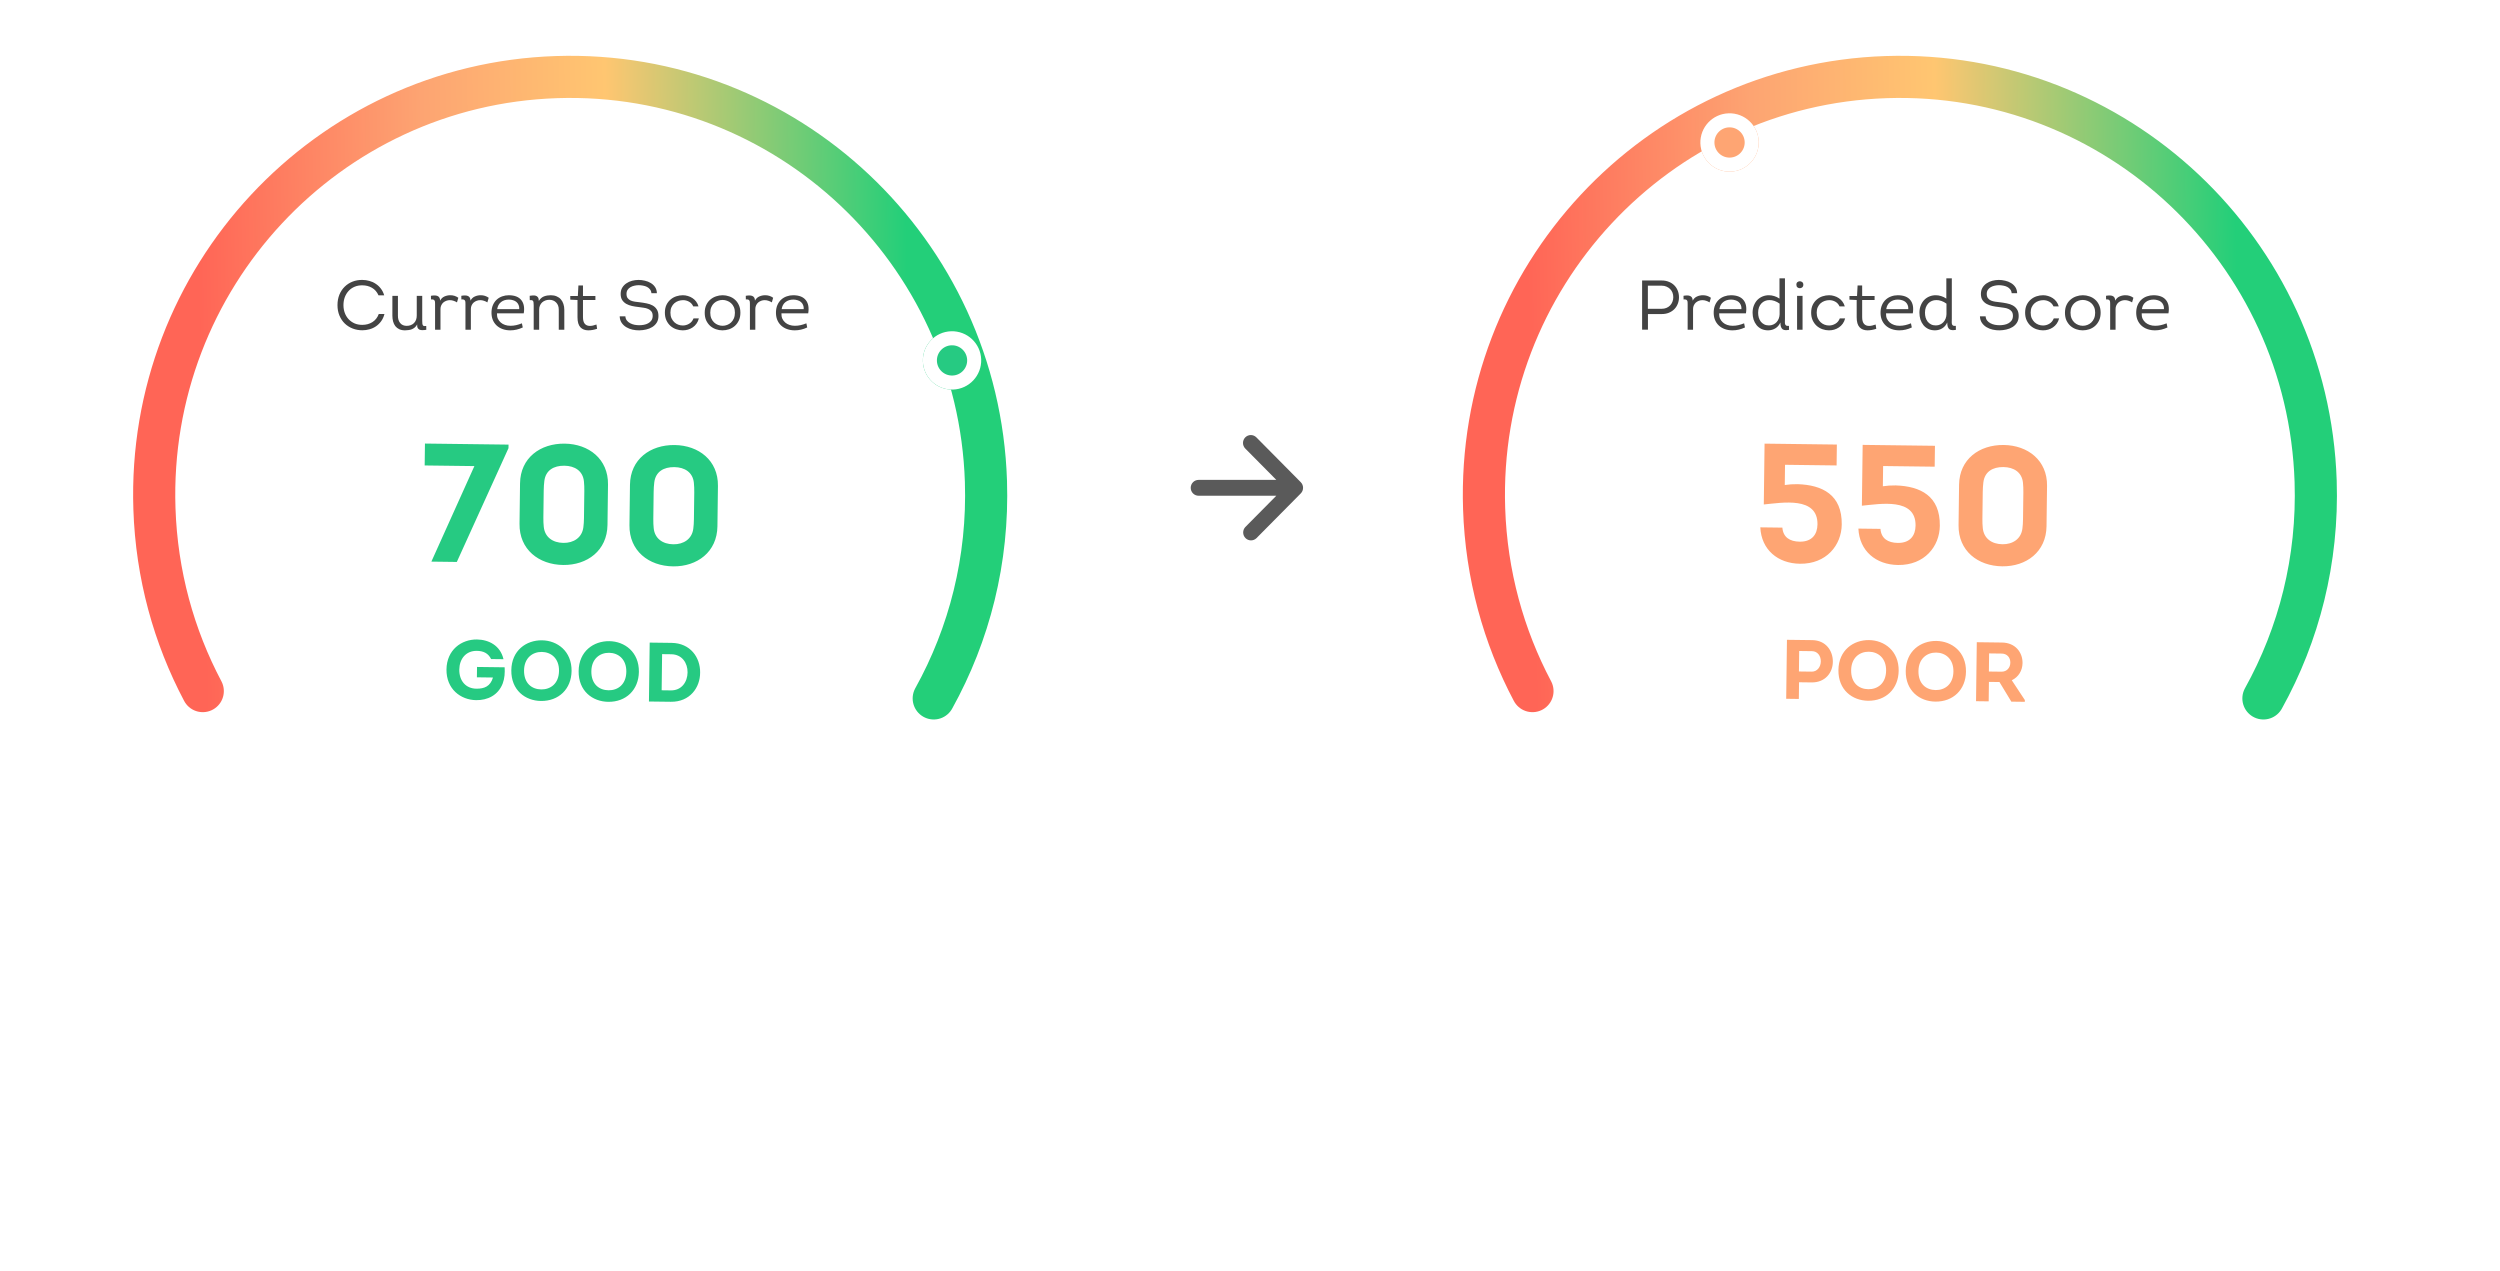 <svg width="356" height="181" viewBox="0 0 356 181" fill="none" xmlns="http://www.w3.org/2000/svg">
<g filter="url(#filter0_d_930_8009)">
<ellipse cx="81.193" cy="70.481" rx="59.534" ry="59.236" transform="rotate(88.115 81.193 70.481)" fill="white"/>
</g>
<g filter="url(#filter1_d_930_8009)">
<path d="M132.962 99.454C138.029 90.327 140.767 79.741 140.398 68.533C139.317 35.671 111.934 9.904 79.236 10.979C46.538 12.056 20.908 39.568 21.99 72.43C22.299 81.824 24.758 90.638 28.875 98.412" stroke="url(#paint0_linear_930_8009)" stroke-width="6" stroke-linecap="round"/>
</g>
<g filter="url(#filter2_d_930_8009)">
<circle cx="135.57" cy="47.323" r="4.154" transform="rotate(88.115 135.57 47.323)" fill="#26CA82"/>
<circle cx="135.57" cy="47.323" r="3.154" transform="rotate(88.115 135.57 47.323)" stroke="white" stroke-width="2"/>
</g>
<path d="M48.058 43.451C48.058 42.904 48.148 42.408 48.328 41.961C48.515 41.514 48.768 41.135 49.088 40.821C49.408 40.508 49.781 40.268 50.208 40.101C50.641 39.934 51.105 39.855 51.598 39.861C51.938 39.861 52.271 39.908 52.598 40.001C52.925 40.088 53.225 40.224 53.498 40.411C53.778 40.591 54.021 40.818 54.228 41.091C54.441 41.364 54.601 41.684 54.708 42.051H53.898C53.685 41.571 53.375 41.215 52.968 40.981C52.561 40.748 52.105 40.631 51.598 40.631C51.198 40.624 50.831 40.691 50.498 40.831C50.165 40.971 49.881 41.168 49.648 41.421C49.415 41.675 49.231 41.974 49.098 42.321C48.971 42.668 48.908 43.044 48.908 43.451C48.908 43.844 48.971 44.215 49.098 44.561C49.225 44.901 49.405 45.198 49.638 45.451C49.878 45.705 50.161 45.904 50.488 46.051C50.821 46.191 51.188 46.261 51.588 46.261C52.128 46.261 52.608 46.131 53.028 45.871C53.448 45.605 53.751 45.218 53.938 44.711H54.748C54.648 45.105 54.491 45.448 54.278 45.741C54.071 46.028 53.828 46.268 53.548 46.461C53.268 46.654 52.958 46.798 52.618 46.891C52.285 46.984 51.945 47.031 51.598 47.031C51.111 47.031 50.651 46.948 50.218 46.781C49.791 46.614 49.418 46.378 49.098 46.071C48.778 45.758 48.525 45.381 48.338 44.941C48.151 44.501 48.058 44.005 48.058 43.451ZM60.125 42.131V45.661C60.125 45.841 60.132 45.984 60.145 46.091C60.159 46.191 60.185 46.271 60.225 46.331C60.265 46.385 60.322 46.418 60.395 46.431C60.469 46.438 60.569 46.434 60.695 46.421L60.705 46.961C60.519 46.995 60.342 47.011 60.175 47.011C60.015 47.018 59.875 46.998 59.755 46.951C59.635 46.898 59.542 46.815 59.475 46.701C59.415 46.581 59.392 46.414 59.405 46.201C59.312 46.368 59.202 46.508 59.075 46.621C58.949 46.728 58.809 46.815 58.655 46.881C58.509 46.941 58.352 46.981 58.185 47.001C58.019 47.028 57.852 47.041 57.685 47.041C57.365 47.041 57.089 46.988 56.855 46.881C56.629 46.775 56.442 46.628 56.295 46.441C56.149 46.248 56.042 46.025 55.975 45.771C55.909 45.518 55.875 45.241 55.875 44.941V42.131H56.665V44.941C56.659 45.381 56.765 45.734 56.985 46.001C57.205 46.268 57.515 46.401 57.915 46.401C58.335 46.401 58.679 46.271 58.945 46.011C59.212 45.745 59.345 45.385 59.345 44.931V42.131H60.125ZM62.674 42.811C62.821 42.531 63.024 42.334 63.284 42.221C63.544 42.101 63.828 42.041 64.134 42.041C64.554 42.041 64.931 42.161 65.264 42.401L65.074 43.061C64.921 42.961 64.758 42.885 64.584 42.831C64.418 42.771 64.241 42.741 64.054 42.741C63.881 42.741 63.714 42.771 63.554 42.831C63.394 42.891 63.251 42.974 63.124 43.081C63.004 43.188 62.908 43.321 62.834 43.481C62.761 43.635 62.724 43.804 62.724 43.991V46.951H61.954V43.301C61.954 43.194 61.951 43.098 61.944 43.011C61.938 42.918 61.914 42.844 61.874 42.791C61.841 42.731 61.784 42.688 61.704 42.661C61.624 42.635 61.514 42.628 61.374 42.641L61.364 42.121C61.551 42.088 61.721 42.071 61.874 42.071C62.034 42.071 62.171 42.094 62.284 42.141C62.404 42.188 62.498 42.264 62.564 42.371C62.631 42.478 62.668 42.624 62.674 42.811ZM67.001 42.811C67.147 42.531 67.351 42.334 67.611 42.221C67.871 42.101 68.154 42.041 68.461 42.041C68.881 42.041 69.257 42.161 69.591 42.401L69.401 43.061C69.247 42.961 69.084 42.885 68.911 42.831C68.744 42.771 68.567 42.741 68.381 42.741C68.207 42.741 68.041 42.771 67.881 42.831C67.721 42.891 67.577 42.974 67.451 43.081C67.331 43.188 67.234 43.321 67.161 43.481C67.087 43.635 67.051 43.804 67.051 43.991V46.951H66.281V43.301C66.281 43.194 66.277 43.098 66.271 43.011C66.264 42.918 66.241 42.844 66.201 42.791C66.167 42.731 66.111 42.688 66.031 42.661C65.951 42.635 65.841 42.628 65.701 42.641L65.691 42.121C65.877 42.088 66.047 42.071 66.201 42.071C66.361 42.071 66.497 42.094 66.611 42.141C66.731 42.188 66.824 42.264 66.891 42.371C66.957 42.478 66.994 42.624 67.001 42.811ZM72.46 42.041C73.287 42.048 73.88 42.281 74.24 42.741C74.6 43.194 74.714 43.821 74.581 44.621H70.77C70.757 44.901 70.797 45.151 70.891 45.371C70.99 45.584 71.127 45.768 71.3 45.921C71.474 46.075 71.68 46.191 71.921 46.271C72.16 46.351 72.417 46.391 72.691 46.391C72.971 46.391 73.24 46.361 73.501 46.301C73.767 46.241 74.04 46.154 74.32 46.041L74.441 46.631C73.861 46.904 73.27 47.041 72.671 47.041C72.27 47.041 71.904 46.981 71.57 46.861C71.237 46.741 70.951 46.568 70.71 46.341C70.471 46.114 70.287 45.841 70.16 45.521C70.034 45.194 69.977 44.825 69.99 44.411C70.004 44.031 70.077 43.694 70.21 43.401C70.344 43.108 70.52 42.861 70.74 42.661C70.967 42.455 71.227 42.301 71.52 42.201C71.814 42.094 72.127 42.041 72.46 42.041ZM72.46 42.661C72.02 42.661 71.65 42.778 71.35 43.011C71.05 43.245 70.867 43.581 70.8 44.021H73.941C73.954 43.794 73.924 43.598 73.85 43.431C73.777 43.258 73.674 43.114 73.54 43.001C73.407 42.888 73.247 42.804 73.061 42.751C72.874 42.691 72.674 42.661 72.46 42.661ZM79.568 46.951V44.101C79.568 43.661 79.441 43.318 79.188 43.071C78.941 42.818 78.618 42.691 78.218 42.691C78.011 42.691 77.821 42.724 77.648 42.791C77.474 42.858 77.321 42.951 77.188 43.071C77.061 43.191 76.961 43.338 76.888 43.511C76.814 43.678 76.778 43.861 76.778 44.061V46.951H75.998V43.511C75.998 43.351 75.991 43.218 75.978 43.111C75.971 43.005 75.948 42.921 75.908 42.861C75.868 42.801 75.811 42.764 75.738 42.751C75.664 42.731 75.564 42.728 75.438 42.741L75.428 42.121C75.568 42.101 75.714 42.084 75.868 42.071C76.021 42.058 76.161 42.071 76.288 42.111C76.414 42.145 76.518 42.218 76.598 42.331C76.684 42.444 76.728 42.618 76.728 42.851C76.941 42.525 77.191 42.308 77.478 42.201C77.771 42.094 78.088 42.041 78.428 42.041C78.748 42.041 79.028 42.094 79.268 42.201C79.508 42.301 79.708 42.444 79.868 42.631C80.028 42.811 80.148 43.028 80.228 43.281C80.314 43.535 80.358 43.808 80.358 44.101V46.951H79.568ZM83.016 42.151H84.786V42.721H83.016V45.161C83.016 45.594 83.103 45.911 83.276 46.111C83.449 46.311 83.693 46.411 84.006 46.411C84.266 46.411 84.576 46.344 84.936 46.211L85.026 46.821C84.579 46.968 84.163 47.041 83.776 47.041C83.303 47.041 82.926 46.895 82.646 46.601C82.373 46.308 82.236 45.834 82.236 45.181V42.721L81.206 42.671V42.151H82.286L82.366 40.651H83.016V42.151ZM89.053 45.041C89.066 45.275 89.136 45.474 89.263 45.641C89.39 45.801 89.55 45.931 89.743 46.031C89.936 46.131 90.146 46.205 90.373 46.251C90.606 46.291 90.83 46.311 91.043 46.311C91.25 46.311 91.463 46.291 91.683 46.251C91.91 46.211 92.113 46.141 92.293 46.041C92.48 45.941 92.633 45.808 92.753 45.641C92.873 45.468 92.936 45.255 92.943 45.001C92.943 44.721 92.883 44.505 92.763 44.351C92.643 44.191 92.486 44.071 92.293 43.991C92.1 43.904 91.883 43.848 91.643 43.821C91.41 43.788 91.173 43.755 90.933 43.721C90.613 43.688 90.3 43.638 89.993 43.571C89.693 43.505 89.423 43.404 89.183 43.271C88.943 43.131 88.75 42.951 88.603 42.731C88.456 42.505 88.383 42.215 88.383 41.861C88.383 41.514 88.456 41.218 88.603 40.971C88.756 40.718 88.953 40.511 89.193 40.351C89.433 40.184 89.703 40.061 90.003 39.981C90.31 39.901 90.616 39.861 90.923 39.861C91.223 39.861 91.526 39.898 91.833 39.971C92.14 40.038 92.416 40.148 92.663 40.301C92.916 40.448 93.123 40.641 93.283 40.881C93.443 41.121 93.53 41.411 93.543 41.751H92.763C92.743 41.531 92.673 41.348 92.553 41.201C92.44 41.054 92.296 40.938 92.123 40.851C91.95 40.764 91.76 40.705 91.553 40.671C91.346 40.631 91.143 40.611 90.943 40.611C90.75 40.611 90.55 40.635 90.343 40.681C90.143 40.721 89.956 40.791 89.783 40.891C89.616 40.984 89.48 41.111 89.373 41.271C89.266 41.431 89.213 41.624 89.213 41.851C89.213 42.111 89.27 42.315 89.383 42.461C89.496 42.608 89.643 42.721 89.823 42.801C90.003 42.874 90.203 42.928 90.423 42.961C90.643 42.988 90.86 43.014 91.073 43.041C91.42 43.081 91.753 43.135 92.073 43.201C92.4 43.261 92.686 43.361 92.933 43.501C93.186 43.641 93.386 43.831 93.533 44.071C93.686 44.304 93.763 44.614 93.763 45.001C93.763 45.374 93.68 45.691 93.513 45.951C93.353 46.205 93.143 46.411 92.883 46.571C92.623 46.731 92.333 46.848 92.013 46.921C91.693 46.995 91.373 47.035 91.053 47.041C90.726 47.048 90.4 47.014 90.073 46.941C89.746 46.868 89.45 46.751 89.183 46.591C88.916 46.431 88.696 46.224 88.523 45.971C88.35 45.711 88.256 45.401 88.243 45.041H89.053ZM98.718 43.631C98.585 43.331 98.385 43.108 98.118 42.961C97.858 42.815 97.575 42.741 97.268 42.741C97.048 42.741 96.828 42.778 96.608 42.851C96.394 42.925 96.201 43.035 96.028 43.181C95.861 43.328 95.725 43.514 95.618 43.741C95.518 43.961 95.468 44.221 95.468 44.521C95.468 44.821 95.518 45.084 95.618 45.311C95.725 45.538 95.858 45.728 96.018 45.881C96.184 46.035 96.371 46.151 96.578 46.231C96.791 46.311 97.008 46.351 97.228 46.351C97.548 46.351 97.848 46.268 98.128 46.101C98.415 45.934 98.624 45.681 98.758 45.341H99.518C99.445 45.628 99.331 45.878 99.178 46.091C99.025 46.304 98.844 46.481 98.638 46.621C98.431 46.761 98.204 46.868 97.958 46.941C97.718 47.008 97.471 47.041 97.218 47.041C96.904 47.041 96.594 46.988 96.288 46.881C95.988 46.775 95.718 46.618 95.478 46.411C95.238 46.198 95.044 45.934 94.898 45.621C94.751 45.301 94.678 44.934 94.678 44.521C94.678 44.101 94.751 43.734 94.898 43.421C95.051 43.108 95.248 42.851 95.488 42.651C95.728 42.444 96.001 42.291 96.308 42.191C96.615 42.091 96.924 42.041 97.238 42.041C97.484 42.041 97.725 42.078 97.958 42.151C98.191 42.218 98.408 42.318 98.608 42.451C98.808 42.578 98.981 42.741 99.128 42.941C99.281 43.141 99.394 43.371 99.468 43.631H98.718ZM105.432 44.531C105.432 44.951 105.359 45.318 105.212 45.631C105.065 45.944 104.872 46.208 104.632 46.421C104.392 46.628 104.119 46.785 103.812 46.891C103.505 46.991 103.192 47.041 102.872 47.041C102.559 47.041 102.249 46.988 101.942 46.881C101.642 46.775 101.372 46.618 101.132 46.411C100.899 46.198 100.709 45.938 100.562 45.631C100.422 45.318 100.352 44.951 100.352 44.531C100.352 44.111 100.425 43.745 100.572 43.431C100.719 43.118 100.912 42.861 101.152 42.661C101.392 42.455 101.662 42.301 101.962 42.201C102.269 42.094 102.582 42.041 102.902 42.041C103.222 42.041 103.532 42.094 103.832 42.201C104.139 42.301 104.409 42.455 104.642 42.661C104.882 42.868 105.072 43.128 105.212 43.441C105.359 43.748 105.432 44.111 105.432 44.531ZM101.142 44.531C101.142 44.838 101.192 45.108 101.292 45.341C101.392 45.575 101.525 45.768 101.692 45.921C101.859 46.075 102.045 46.191 102.252 46.271C102.465 46.351 102.682 46.391 102.902 46.391C103.122 46.391 103.335 46.351 103.542 46.271C103.755 46.191 103.942 46.075 104.102 45.921C104.269 45.768 104.402 45.575 104.502 45.341C104.602 45.108 104.652 44.838 104.652 44.531C104.652 44.224 104.602 43.958 104.502 43.731C104.402 43.505 104.269 43.318 104.102 43.171C103.935 43.018 103.745 42.904 103.532 42.831C103.325 42.751 103.112 42.711 102.892 42.711C102.672 42.711 102.455 42.751 102.242 42.831C102.035 42.904 101.849 43.018 101.682 43.171C101.522 43.318 101.392 43.505 101.292 43.731C101.192 43.958 101.142 44.224 101.142 44.531ZM107.508 42.811C107.655 42.531 107.858 42.334 108.118 42.221C108.378 42.101 108.662 42.041 108.968 42.041C109.388 42.041 109.765 42.161 110.098 42.401L109.908 43.061C109.755 42.961 109.592 42.885 109.418 42.831C109.252 42.771 109.075 42.741 108.888 42.741C108.715 42.741 108.548 42.771 108.388 42.831C108.228 42.891 108.085 42.974 107.958 43.081C107.838 43.188 107.742 43.321 107.668 43.481C107.595 43.635 107.558 43.804 107.558 43.991V46.951H106.788V43.301C106.788 43.194 106.785 43.098 106.778 43.011C106.772 42.918 106.748 42.844 106.708 42.791C106.675 42.731 106.618 42.688 106.538 42.661C106.458 42.635 106.348 42.628 106.208 42.641L106.198 42.121C106.385 42.088 106.555 42.071 106.708 42.071C106.868 42.071 107.005 42.094 107.118 42.141C107.238 42.188 107.332 42.264 107.398 42.371C107.465 42.478 107.502 42.624 107.508 42.811ZM112.968 42.041C113.795 42.048 114.388 42.281 114.748 42.741C115.108 43.194 115.222 43.821 115.088 44.621H111.278C111.265 44.901 111.305 45.151 111.398 45.371C111.498 45.584 111.635 45.768 111.808 45.921C111.982 46.075 112.188 46.191 112.428 46.271C112.668 46.351 112.925 46.391 113.198 46.391C113.478 46.391 113.748 46.361 114.008 46.301C114.275 46.241 114.548 46.154 114.828 46.041L114.948 46.631C114.368 46.904 113.778 47.041 113.178 47.041C112.778 47.041 112.412 46.981 112.078 46.861C111.745 46.741 111.458 46.568 111.218 46.341C110.978 46.114 110.795 45.841 110.668 45.521C110.542 45.194 110.485 44.825 110.498 44.411C110.512 44.031 110.585 43.694 110.718 43.401C110.852 43.108 111.028 42.861 111.248 42.661C111.475 42.455 111.735 42.301 112.028 42.201C112.322 42.094 112.635 42.041 112.968 42.041ZM112.968 42.661C112.528 42.661 112.158 42.778 111.858 43.011C111.558 43.245 111.375 43.581 111.308 44.021H114.448C114.462 43.794 114.432 43.598 114.358 43.431C114.285 43.258 114.182 43.114 114.048 43.001C113.915 42.888 113.755 42.804 113.568 42.751C113.382 42.691 113.182 42.661 112.968 42.661Z" fill="#434343"/>
<path d="M72.416 63.313L72.409 63.817L65.051 80.021L61.427 79.975L67.553 66.371L60.473 66.281L60.513 63.162L72.416 63.313ZM80.413 63.174C83.845 63.218 86.626 65.365 86.58 68.989L86.507 74.749C86.461 78.396 83.626 80.496 80.194 80.453C76.714 80.409 73.934 78.237 73.98 74.59L74.053 68.83C74.099 65.206 76.934 63.13 80.413 63.174ZM80.234 77.309C81.698 77.328 82.884 76.551 83.07 75.089C83.124 74.682 83.153 74.25 83.159 73.746L83.208 69.93C83.214 69.45 83.196 68.994 83.153 68.561C83.004 67.047 81.837 66.337 80.374 66.318C78.838 66.299 77.701 66.98 77.514 68.49C77.46 68.921 77.43 69.377 77.424 69.857L77.376 73.673C77.37 74.177 77.388 74.609 77.431 75.017C77.58 76.483 78.698 77.29 80.234 77.309ZM96.069 63.373C99.5 63.417 102.281 65.564 102.235 69.188L102.162 74.947C102.116 78.595 99.281 80.695 95.849 80.652C92.369 80.608 89.589 78.436 89.635 74.788L89.708 69.029C89.754 65.405 92.589 63.329 96.069 63.373ZM95.889 77.508C97.353 77.527 98.539 76.75 98.725 75.288C98.779 74.88 98.808 74.449 98.814 73.945L98.863 70.129C98.869 69.649 98.851 69.193 98.808 68.76C98.659 67.246 97.492 66.535 96.029 66.517C94.493 66.497 93.356 67.179 93.169 68.689C93.115 69.12 93.085 69.576 93.079 70.056L93.031 73.871C93.025 74.375 93.043 74.808 93.086 75.216C93.235 76.682 94.353 77.489 95.889 77.508Z" fill="#26CA82"/>
<path d="M63.579 95.327C63.614 92.543 65.709 91.034 67.917 91.062C69.585 91.083 71.243 91.908 71.698 93.87L69.934 93.848C69.524 93.026 68.857 92.694 67.897 92.682C66.325 92.662 65.422 93.85 65.403 95.35C65.382 96.946 66.328 98.05 67.828 98.069C68.98 98.084 69.825 97.735 70.201 96.479L67.909 96.45L67.928 94.974L71.863 95.024C71.901 95.829 71.868 96.573 71.582 97.337C70.924 99.021 69.415 99.722 67.808 99.701C65.588 99.673 63.543 98.111 63.579 95.327ZM81.392 95.553C81.359 98.109 79.573 99.851 77.029 99.818C74.785 99.79 72.776 98.276 72.812 95.444C72.848 92.613 74.943 91.151 77.175 91.18C79.371 91.207 81.427 92.734 81.392 95.553ZM74.624 95.467C74.601 97.303 75.73 98.158 77.074 98.175C78.382 98.191 79.581 97.367 79.604 95.531C79.626 93.743 78.462 92.852 77.154 92.835C75.834 92.819 74.647 93.692 74.624 95.467ZM90.977 95.675C90.944 98.231 89.158 99.972 86.614 99.94C84.371 99.912 82.362 98.398 82.397 95.566C82.433 92.734 84.528 91.273 86.76 91.301C88.956 91.329 91.013 92.855 90.977 95.675ZM84.209 95.589C84.186 97.425 85.315 98.279 86.659 98.296C87.967 98.313 89.166 97.488 89.189 95.652C89.212 93.865 88.047 92.974 86.739 92.957C85.419 92.94 84.232 93.813 84.209 95.589ZM92.516 91.506L95.636 91.546C98.311 91.58 99.725 93.626 99.698 95.762C99.707 97.91 98.241 99.968 95.529 99.933L92.409 99.894L92.516 91.506ZM94.218 98.296L95.526 98.313C97.073 98.333 97.893 97.095 97.91 95.751C97.927 94.407 97.115 93.185 95.591 93.165L94.283 93.149L94.218 98.296Z" fill="#26CA82"/>
<g filter="url(#filter3_d_930_8009)">
<ellipse cx="270.542" cy="70.481" rx="59.534" ry="59.236" transform="rotate(88.115 270.542 70.481)" fill="white"/>
</g>
<g filter="url(#filter4_d_930_8009)">
<path d="M322.311 99.454C327.378 90.327 330.116 79.741 329.748 68.533C328.666 35.671 301.283 9.904 268.585 10.979C235.888 12.056 210.258 39.568 211.339 72.43C211.648 81.824 214.107 90.638 218.225 98.412" stroke="url(#paint1_linear_930_8009)" stroke-width="6" stroke-linecap="round"/>
</g>
<g filter="url(#filter5_d_930_8009)">
<circle cx="246.289" cy="16.289" r="4.154" transform="rotate(88.115 246.289 16.289)" fill="#FEA573"/>
<circle cx="246.289" cy="16.289" r="3.154" transform="rotate(88.115 246.289 16.289)" stroke="white" stroke-width="2"/>
</g>
<path d="M233.837 46.941V39.941C234.297 39.941 234.764 39.941 235.237 39.941C235.711 39.934 236.177 39.934 236.637 39.941C237.011 39.941 237.347 40.005 237.647 40.131C237.954 40.251 238.214 40.421 238.427 40.641C238.641 40.855 238.804 41.108 238.917 41.401C239.031 41.694 239.087 42.008 239.087 42.341C239.087 42.675 239.027 42.988 238.907 43.281C238.794 43.568 238.631 43.818 238.417 44.031C238.204 44.245 237.944 44.414 237.637 44.541C237.337 44.661 237.004 44.721 236.637 44.721H234.667V46.941H233.837ZM236.637 43.971C236.871 43.971 237.087 43.931 237.287 43.851C237.487 43.771 237.661 43.658 237.807 43.511C237.954 43.364 238.067 43.191 238.147 42.991C238.234 42.785 238.277 42.561 238.277 42.321C238.277 42.081 238.237 41.861 238.157 41.661C238.077 41.461 237.964 41.291 237.817 41.151C237.671 41.005 237.497 40.891 237.297 40.811C237.097 40.724 236.877 40.681 236.637 40.681C236.317 40.675 235.991 40.675 235.657 40.681C235.331 40.681 234.997 40.681 234.657 40.681V43.971H236.637ZM241.041 42.811C241.188 42.531 241.391 42.334 241.651 42.221C241.911 42.101 242.195 42.041 242.501 42.041C242.921 42.041 243.298 42.161 243.631 42.401L243.441 43.061C243.288 42.961 243.125 42.885 242.951 42.831C242.785 42.771 242.608 42.741 242.421 42.741C242.248 42.741 242.081 42.771 241.921 42.831C241.761 42.891 241.618 42.974 241.491 43.081C241.371 43.188 241.275 43.321 241.201 43.481C241.128 43.635 241.091 43.804 241.091 43.991V46.951H240.321V43.301C240.321 43.194 240.318 43.098 240.311 43.011C240.305 42.918 240.281 42.844 240.241 42.791C240.208 42.731 240.151 42.688 240.071 42.661C239.991 42.635 239.881 42.628 239.741 42.641L239.731 42.121C239.918 42.088 240.088 42.071 240.241 42.071C240.401 42.071 240.538 42.094 240.651 42.141C240.771 42.188 240.865 42.264 240.931 42.371C240.998 42.478 241.035 42.624 241.041 42.811ZM246.501 42.041C247.328 42.048 247.921 42.281 248.281 42.741C248.641 43.194 248.755 43.821 248.621 44.621H244.811C244.798 44.901 244.838 45.151 244.931 45.371C245.031 45.584 245.168 45.768 245.341 45.921C245.515 46.075 245.721 46.191 245.961 46.271C246.201 46.351 246.458 46.391 246.731 46.391C247.011 46.391 247.281 46.361 247.541 46.301C247.808 46.241 248.081 46.154 248.361 46.041L248.481 46.631C247.901 46.904 247.311 47.041 246.711 47.041C246.311 47.041 245.945 46.981 245.611 46.861C245.278 46.741 244.991 46.568 244.751 46.341C244.511 46.114 244.328 45.841 244.201 45.521C244.075 45.194 244.018 44.825 244.031 44.411C244.045 44.031 244.118 43.694 244.251 43.401C244.385 43.108 244.561 42.861 244.781 42.661C245.008 42.455 245.268 42.301 245.561 42.201C245.855 42.094 246.168 42.041 246.501 42.041ZM246.501 42.661C246.061 42.661 245.691 42.778 245.391 43.011C245.091 43.245 244.908 43.581 244.841 44.021H247.981C247.995 43.794 247.965 43.598 247.891 43.431C247.818 43.258 247.715 43.114 247.581 43.001C247.448 42.888 247.288 42.804 247.101 42.751C246.915 42.691 246.715 42.661 246.501 42.661ZM253.528 45.921C253.362 46.288 253.125 46.565 252.818 46.751C252.518 46.938 252.175 47.035 251.788 47.041C251.428 47.041 251.108 46.974 250.828 46.841C250.555 46.708 250.325 46.528 250.138 46.301C249.952 46.068 249.808 45.801 249.708 45.501C249.615 45.194 249.568 44.871 249.568 44.531C249.568 44.145 249.632 43.798 249.758 43.491C249.885 43.178 250.052 42.914 250.258 42.701C250.472 42.488 250.718 42.325 250.998 42.211C251.278 42.098 251.575 42.041 251.888 42.041C252.142 42.041 252.395 42.081 252.648 42.161C252.902 42.234 253.152 42.355 253.398 42.521V39.631H254.178V45.361C254.178 45.521 254.175 45.671 254.168 45.811C254.162 45.944 254.172 46.061 254.198 46.161C254.232 46.255 254.288 46.325 254.368 46.371C254.448 46.411 254.575 46.421 254.748 46.401L254.758 46.971C254.565 47.005 254.392 47.018 254.238 47.011C254.085 47.005 253.955 46.965 253.848 46.891C253.742 46.811 253.662 46.694 253.608 46.541C253.555 46.388 253.528 46.181 253.528 45.921ZM253.418 43.241C253.185 43.068 252.942 42.938 252.688 42.851C252.435 42.764 252.192 42.724 251.958 42.731C251.738 42.731 251.532 42.771 251.338 42.851C251.145 42.931 250.975 43.048 250.828 43.201C250.682 43.355 250.565 43.544 250.478 43.771C250.398 43.991 250.358 44.245 250.358 44.531C250.358 44.771 250.388 45.001 250.448 45.221C250.515 45.441 250.612 45.635 250.738 45.801C250.865 45.961 251.025 46.091 251.218 46.191C251.412 46.291 251.638 46.341 251.898 46.341C252.125 46.341 252.332 46.298 252.518 46.211C252.705 46.124 252.862 46.011 252.988 45.871C253.122 45.724 253.225 45.554 253.298 45.361C253.372 45.168 253.412 44.961 253.418 44.741V43.241ZM255.804 40.541C255.804 40.374 255.854 40.251 255.954 40.171C256.061 40.091 256.174 40.051 256.294 40.051C256.421 40.051 256.534 40.091 256.634 40.171C256.741 40.251 256.794 40.374 256.794 40.541C256.794 40.708 256.741 40.834 256.634 40.921C256.534 41.001 256.421 41.041 256.294 41.041C256.174 41.041 256.061 41.001 255.954 40.921C255.854 40.834 255.804 40.708 255.804 40.541ZM256.684 46.951H255.904V42.131H256.684V46.951ZM261.948 43.631C261.815 43.331 261.615 43.108 261.348 42.961C261.088 42.815 260.805 42.741 260.498 42.741C260.278 42.741 260.058 42.778 259.838 42.851C259.625 42.925 259.431 43.035 259.258 43.181C259.091 43.328 258.955 43.514 258.848 43.741C258.748 43.961 258.698 44.221 258.698 44.521C258.698 44.821 258.748 45.084 258.848 45.311C258.955 45.538 259.088 45.728 259.248 45.881C259.415 46.035 259.601 46.151 259.808 46.231C260.021 46.311 260.238 46.351 260.458 46.351C260.778 46.351 261.078 46.268 261.358 46.101C261.645 45.934 261.855 45.681 261.988 45.341H262.748C262.675 45.628 262.561 45.878 262.408 46.091C262.255 46.304 262.075 46.481 261.868 46.621C261.661 46.761 261.435 46.868 261.188 46.941C260.948 47.008 260.701 47.041 260.448 47.041C260.135 47.041 259.825 46.988 259.518 46.881C259.218 46.775 258.948 46.618 258.708 46.411C258.468 46.198 258.275 45.934 258.128 45.621C257.981 45.301 257.908 44.934 257.908 44.521C257.908 44.101 257.981 43.734 258.128 43.421C258.281 43.108 258.478 42.851 258.718 42.651C258.958 42.444 259.231 42.291 259.538 42.191C259.845 42.091 260.155 42.041 260.468 42.041C260.715 42.041 260.955 42.078 261.188 42.151C261.421 42.218 261.638 42.318 261.838 42.451C262.038 42.578 262.211 42.741 262.358 42.941C262.511 43.141 262.625 43.371 262.698 43.631H261.948ZM265.172 42.151H266.942V42.721H265.172V45.161C265.172 45.594 265.259 45.911 265.432 46.111C265.605 46.311 265.849 46.411 266.162 46.411C266.422 46.411 266.732 46.344 267.092 46.211L267.182 46.821C266.735 46.968 266.319 47.041 265.932 47.041C265.459 47.041 265.082 46.895 264.802 46.601C264.529 46.308 264.392 45.834 264.392 45.181V42.721L263.362 42.671V42.151H264.442L264.522 40.651H265.172V42.151ZM270.261 42.041C271.088 42.048 271.681 42.281 272.041 42.741C272.401 43.194 272.514 43.821 272.381 44.621H268.571C268.558 44.901 268.598 45.151 268.691 45.371C268.791 45.584 268.928 45.768 269.101 45.921C269.274 46.075 269.481 46.191 269.721 46.271C269.961 46.351 270.218 46.391 270.491 46.391C270.771 46.391 271.041 46.361 271.301 46.301C271.568 46.241 271.841 46.154 272.121 46.041L272.241 46.631C271.661 46.904 271.071 47.041 270.471 47.041C270.071 47.041 269.704 46.981 269.371 46.861C269.038 46.741 268.751 46.568 268.511 46.341C268.271 46.114 268.088 45.841 267.961 45.521C267.834 45.194 267.778 44.825 267.791 44.411C267.804 44.031 267.878 43.694 268.011 43.401C268.144 43.108 268.321 42.861 268.541 42.661C268.768 42.455 269.028 42.301 269.321 42.201C269.614 42.094 269.928 42.041 270.261 42.041ZM270.261 42.661C269.821 42.661 269.451 42.778 269.151 43.011C268.851 43.245 268.668 43.581 268.601 44.021H271.741C271.754 43.794 271.724 43.598 271.651 43.431C271.578 43.258 271.474 43.114 271.341 43.001C271.208 42.888 271.048 42.804 270.861 42.751C270.674 42.691 270.474 42.661 270.261 42.661ZM277.288 45.921C277.122 46.288 276.885 46.565 276.578 46.751C276.278 46.938 275.935 47.035 275.548 47.041C275.188 47.041 274.868 46.974 274.588 46.841C274.315 46.708 274.085 46.528 273.898 46.301C273.712 46.068 273.568 45.801 273.468 45.501C273.375 45.194 273.328 44.871 273.328 44.531C273.328 44.145 273.392 43.798 273.518 43.491C273.645 43.178 273.812 42.914 274.018 42.701C274.232 42.488 274.478 42.325 274.758 42.211C275.038 42.098 275.335 42.041 275.648 42.041C275.902 42.041 276.155 42.081 276.408 42.161C276.662 42.234 276.912 42.355 277.158 42.521V39.631H277.938V45.361C277.938 45.521 277.935 45.671 277.928 45.811C277.922 45.944 277.932 46.061 277.958 46.161C277.992 46.255 278.048 46.325 278.128 46.371C278.208 46.411 278.335 46.421 278.508 46.401L278.518 46.971C278.325 47.005 278.152 47.018 277.998 47.011C277.845 47.005 277.715 46.965 277.608 46.891C277.502 46.811 277.422 46.694 277.368 46.541C277.315 46.388 277.288 46.181 277.288 45.921ZM277.178 43.241C276.945 43.068 276.702 42.938 276.448 42.851C276.195 42.764 275.952 42.724 275.718 42.731C275.498 42.731 275.292 42.771 275.098 42.851C274.905 42.931 274.735 43.048 274.588 43.201C274.442 43.355 274.325 43.544 274.238 43.771C274.158 43.991 274.118 44.245 274.118 44.531C274.118 44.771 274.148 45.001 274.208 45.221C274.275 45.441 274.372 45.635 274.498 45.801C274.625 45.961 274.785 46.091 274.978 46.191C275.172 46.291 275.398 46.341 275.658 46.341C275.885 46.341 276.092 46.298 276.278 46.211C276.465 46.124 276.622 46.011 276.748 45.871C276.882 45.724 276.985 45.554 277.058 45.361C277.132 45.168 277.172 44.961 277.178 44.741V43.241ZM282.752 45.041C282.765 45.275 282.835 45.474 282.962 45.641C283.089 45.801 283.249 45.931 283.442 46.031C283.635 46.131 283.845 46.205 284.072 46.251C284.305 46.291 284.529 46.311 284.742 46.311C284.949 46.311 285.162 46.291 285.382 46.251C285.609 46.211 285.812 46.141 285.992 46.041C286.179 45.941 286.332 45.808 286.452 45.641C286.572 45.468 286.635 45.255 286.642 45.001C286.642 44.721 286.582 44.505 286.462 44.351C286.342 44.191 286.185 44.071 285.992 43.991C285.799 43.904 285.582 43.848 285.342 43.821C285.109 43.788 284.872 43.755 284.632 43.721C284.312 43.688 283.999 43.638 283.692 43.571C283.392 43.505 283.122 43.404 282.882 43.271C282.642 43.131 282.449 42.951 282.302 42.731C282.155 42.505 282.082 42.215 282.082 41.861C282.082 41.514 282.155 41.218 282.302 40.971C282.455 40.718 282.652 40.511 282.892 40.351C283.132 40.184 283.402 40.061 283.702 39.981C284.009 39.901 284.315 39.861 284.622 39.861C284.922 39.861 285.225 39.898 285.532 39.971C285.839 40.038 286.115 40.148 286.362 40.301C286.615 40.448 286.822 40.641 286.982 40.881C287.142 41.121 287.229 41.411 287.242 41.751H286.462C286.442 41.531 286.372 41.348 286.252 41.201C286.139 41.054 285.995 40.938 285.822 40.851C285.649 40.764 285.459 40.705 285.252 40.671C285.045 40.631 284.842 40.611 284.642 40.611C284.449 40.611 284.249 40.635 284.042 40.681C283.842 40.721 283.655 40.791 283.482 40.891C283.315 40.984 283.179 41.111 283.072 41.271C282.965 41.431 282.912 41.624 282.912 41.851C282.912 42.111 282.969 42.315 283.082 42.461C283.195 42.608 283.342 42.721 283.522 42.801C283.702 42.874 283.902 42.928 284.122 42.961C284.342 42.988 284.559 43.014 284.772 43.041C285.119 43.081 285.452 43.135 285.772 43.201C286.099 43.261 286.385 43.361 286.632 43.501C286.885 43.641 287.085 43.831 287.232 44.071C287.385 44.304 287.462 44.614 287.462 45.001C287.462 45.374 287.379 45.691 287.212 45.951C287.052 46.205 286.842 46.411 286.582 46.571C286.322 46.731 286.032 46.848 285.712 46.921C285.392 46.995 285.072 47.035 284.752 47.041C284.425 47.048 284.099 47.014 283.772 46.941C283.445 46.868 283.149 46.751 282.882 46.591C282.615 46.431 282.395 46.224 282.222 45.971C282.049 45.711 281.955 45.401 281.942 45.041H282.752ZM292.417 43.631C292.283 43.331 292.083 43.108 291.817 42.961C291.557 42.815 291.273 42.741 290.967 42.741C290.747 42.741 290.527 42.778 290.307 42.851C290.093 42.925 289.9 43.035 289.727 43.181C289.56 43.328 289.423 43.514 289.317 43.741C289.217 43.961 289.167 44.221 289.167 44.521C289.167 44.821 289.217 45.084 289.317 45.311C289.423 45.538 289.557 45.728 289.717 45.881C289.883 46.035 290.07 46.151 290.277 46.231C290.49 46.311 290.707 46.351 290.927 46.351C291.247 46.351 291.547 46.268 291.827 46.101C292.113 45.934 292.323 45.681 292.457 45.341H293.217C293.143 45.628 293.03 45.878 292.877 46.091C292.723 46.304 292.543 46.481 292.337 46.621C292.13 46.761 291.903 46.868 291.657 46.941C291.417 47.008 291.17 47.041 290.917 47.041C290.603 47.041 290.293 46.988 289.987 46.881C289.687 46.775 289.417 46.618 289.177 46.411C288.937 46.198 288.743 45.934 288.597 45.621C288.45 45.301 288.377 44.934 288.377 44.521C288.377 44.101 288.45 43.734 288.597 43.421C288.75 43.108 288.947 42.851 289.187 42.651C289.427 42.444 289.7 42.291 290.007 42.191C290.313 42.091 290.623 42.041 290.937 42.041C291.183 42.041 291.423 42.078 291.657 42.151C291.89 42.218 292.107 42.318 292.307 42.451C292.507 42.578 292.68 42.741 292.827 42.941C292.98 43.141 293.093 43.371 293.167 43.631H292.417ZM299.131 44.531C299.131 44.951 299.057 45.318 298.911 45.631C298.764 45.944 298.571 46.208 298.331 46.421C298.091 46.628 297.817 46.785 297.511 46.891C297.204 46.991 296.891 47.041 296.571 47.041C296.257 47.041 295.947 46.988 295.641 46.881C295.341 46.775 295.071 46.618 294.831 46.411C294.597 46.198 294.407 45.938 294.261 45.631C294.121 45.318 294.051 44.951 294.051 44.531C294.051 44.111 294.124 43.745 294.271 43.431C294.417 43.118 294.611 42.861 294.851 42.661C295.091 42.455 295.361 42.301 295.661 42.201C295.967 42.094 296.281 42.041 296.601 42.041C296.921 42.041 297.231 42.094 297.531 42.201C297.837 42.301 298.107 42.455 298.341 42.661C298.581 42.868 298.771 43.128 298.911 43.441C299.057 43.748 299.131 44.111 299.131 44.531ZM294.841 44.531C294.841 44.838 294.891 45.108 294.991 45.341C295.091 45.575 295.224 45.768 295.391 45.921C295.557 46.075 295.744 46.191 295.951 46.271C296.164 46.351 296.381 46.391 296.601 46.391C296.821 46.391 297.034 46.351 297.241 46.271C297.454 46.191 297.641 46.075 297.801 45.921C297.967 45.768 298.101 45.575 298.201 45.341C298.301 45.108 298.351 44.838 298.351 44.531C298.351 44.224 298.301 43.958 298.201 43.731C298.101 43.505 297.967 43.318 297.801 43.171C297.634 43.018 297.444 42.904 297.231 42.831C297.024 42.751 296.811 42.711 296.591 42.711C296.371 42.711 296.154 42.751 295.941 42.831C295.734 42.904 295.547 43.018 295.381 43.171C295.221 43.318 295.091 43.505 294.991 43.731C294.891 43.958 294.841 44.224 294.841 44.531ZM301.207 42.811C301.354 42.531 301.557 42.334 301.817 42.221C302.077 42.101 302.361 42.041 302.667 42.041C303.087 42.041 303.464 42.161 303.797 42.401L303.607 43.061C303.454 42.961 303.291 42.885 303.117 42.831C302.951 42.771 302.774 42.741 302.587 42.741C302.414 42.741 302.247 42.771 302.087 42.831C301.927 42.891 301.784 42.974 301.657 43.081C301.537 43.188 301.441 43.321 301.367 43.481C301.294 43.635 301.257 43.804 301.257 43.991V46.951H300.487V43.301C300.487 43.194 300.484 43.098 300.477 43.011C300.471 42.918 300.447 42.844 300.407 42.791C300.374 42.731 300.317 42.688 300.237 42.661C300.157 42.635 300.047 42.628 299.907 42.641L299.897 42.121C300.084 42.088 300.254 42.071 300.407 42.071C300.567 42.071 300.704 42.094 300.817 42.141C300.937 42.188 301.031 42.264 301.097 42.371C301.164 42.478 301.201 42.624 301.207 42.811ZM306.667 42.041C307.494 42.048 308.087 42.281 308.447 42.741C308.807 43.194 308.921 43.821 308.787 44.621H304.977C304.964 44.901 305.004 45.151 305.097 45.371C305.197 45.584 305.334 45.768 305.507 45.921C305.681 46.075 305.887 46.191 306.127 46.271C306.367 46.351 306.624 46.391 306.897 46.391C307.177 46.391 307.447 46.361 307.707 46.301C307.974 46.241 308.247 46.154 308.527 46.041L308.647 46.631C308.067 46.904 307.477 47.041 306.877 47.041C306.477 47.041 306.111 46.981 305.777 46.861C305.444 46.741 305.157 46.568 304.917 46.341C304.677 46.114 304.494 45.841 304.367 45.521C304.241 45.194 304.184 44.825 304.197 44.411C304.211 44.031 304.284 43.694 304.417 43.401C304.551 43.108 304.727 42.861 304.947 42.661C305.174 42.455 305.434 42.301 305.727 42.201C306.021 42.094 306.334 42.041 306.667 42.041ZM306.667 42.661C306.227 42.661 305.857 42.778 305.557 43.011C305.257 43.245 305.074 43.581 305.007 44.021H308.147C308.161 43.794 308.131 43.598 308.057 43.431C307.984 43.258 307.881 43.114 307.747 43.001C307.614 42.888 307.454 42.804 307.267 42.751C307.081 42.691 306.881 42.661 306.667 42.661Z" fill="#434343"/>
<path d="M254.188 66.186L254.152 69.066C254.729 68.978 255.329 68.937 255.977 68.945C259.504 69.062 262.319 70.442 262.265 74.69C262.227 77.641 260.081 80.326 256.313 80.278C253.17 80.239 250.818 78.289 250.667 75.094L253.81 75.134C253.913 76.504 254.865 77.116 256.281 77.134C258.033 77.156 258.791 76.086 258.809 74.67C258.86 70.662 253.784 71.582 251.164 71.837L251.274 63.173L261.569 63.304L261.532 66.28L254.188 66.186ZM268.156 66.364L268.119 69.244C268.696 69.155 269.297 69.115 269.945 69.123C273.472 69.24 276.286 70.619 276.232 74.867C276.195 77.819 274.049 80.504 270.281 80.456C267.137 80.416 264.786 78.466 264.634 75.272L267.778 75.312C267.881 76.681 268.833 77.293 270.249 77.311C272.001 77.334 272.758 76.263 272.776 74.847C272.827 70.84 267.751 71.759 265.132 72.014L265.242 63.351L275.537 63.481L275.499 66.457L268.156 66.364ZM285.332 63.366C288.764 63.409 291.545 65.557 291.499 69.18L291.425 74.94C291.379 78.588 288.544 80.688 285.113 80.644C281.633 80.6 278.852 78.429 278.898 74.781L278.972 69.021C279.018 65.398 281.852 63.322 285.332 63.366ZM285.152 77.501C286.616 77.519 287.802 76.742 287.989 75.28C288.042 74.873 288.072 74.441 288.078 73.937L288.126 70.122C288.132 69.642 288.114 69.186 288.072 68.753C287.923 67.239 286.756 66.528 285.292 66.509C283.756 66.49 282.619 67.171 282.432 68.681C282.379 69.113 282.349 69.568 282.343 70.048L282.294 73.864C282.288 74.368 282.307 74.8 282.349 75.209C282.499 76.675 283.617 77.481 285.152 77.501Z" fill="#FEA573"/>
<path d="M256.155 99.53L254.355 99.507L254.462 91.108C255.662 91.111 256.849 91.138 258.049 91.153C260.005 91.178 261.018 92.667 260.998 94.251C260.978 95.811 259.893 97.201 257.973 97.177L256.185 97.154L256.155 99.53ZM256.168 95.618L257.992 95.641C258.76 95.651 259.273 94.985 259.283 94.181C259.293 93.401 258.821 92.735 258.029 92.725C257.417 92.706 256.817 92.71 256.205 92.702L256.168 95.618ZM270.37 95.522C270.338 98.078 268.551 99.82 266.008 99.787C263.764 99.759 261.755 98.245 261.791 95.413C261.827 92.582 263.921 91.12 266.153 91.148C268.349 91.176 270.406 92.703 270.37 95.522ZM263.603 95.436C263.579 97.272 264.709 98.127 266.052 98.144C267.36 98.16 268.559 97.335 268.582 95.5C268.605 93.712 267.44 92.821 266.132 92.804C264.812 92.787 263.625 93.66 263.603 95.436ZM279.955 95.644C279.923 98.2 278.137 99.941 275.593 99.909C273.349 99.88 271.34 98.367 271.376 95.535C271.412 92.703 273.507 91.242 275.738 91.27C277.934 91.298 279.991 92.824 279.955 95.644ZM273.188 95.558C273.164 97.394 274.294 98.248 275.638 98.265C276.945 98.282 278.144 97.457 278.167 95.621C278.19 93.834 277.025 92.943 275.717 92.926C274.397 92.909 273.21 93.782 273.188 95.558ZM286.478 96.867L288.338 99.687L288.335 99.939L286.415 99.914L284.723 97.121L283.223 97.102L283.188 99.873L281.388 99.851L281.495 91.451C282.694 91.466 283.882 91.47 285.082 91.497C287.002 91.521 288.028 92.926 288.009 94.414C287.996 95.482 287.444 96.411 286.478 96.867ZM283.218 95.626L285.018 95.648C285.773 95.658 286.273 95.076 286.27 94.356C286.279 93.648 285.818 93.078 285.05 93.069L283.25 93.046L283.218 95.626Z" fill="#FEA573"/>
<path d="M177.328 62.281C177.537 62.07 177.821 61.951 178.117 61.951C178.413 61.951 178.696 62.07 178.906 62.281L185.232 68.668C185.441 68.879 185.558 69.166 185.558 69.465C185.558 69.763 185.441 70.05 185.232 70.261L178.906 76.648C178.694 76.847 178.414 76.956 178.125 76.951C177.835 76.946 177.559 76.828 177.355 76.621C177.15 76.414 177.033 76.136 177.028 75.844C177.023 75.551 177.13 75.269 177.328 75.055L181.749 70.592L170.674 70.592C170.378 70.592 170.094 70.473 169.885 70.261C169.676 70.05 169.558 69.763 169.558 69.465C169.558 69.165 169.676 68.879 169.885 68.668C170.094 68.456 170.378 68.337 170.674 68.337L181.749 68.337L177.328 63.874C177.119 63.663 177.001 63.376 177.001 63.077C177.001 62.779 177.119 62.492 177.328 62.281Z" fill="#5A5A5A"/>
<defs>
<filter id="filter0_d_930_8009" x="0.956" y="10.947" width="168.474" height="169.068" filterUnits="userSpaceOnUse" color-interpolation-filters="sRGB">
<feFlood flood-opacity="0" result="BackgroundImageFix"/>
<feColorMatrix in="SourceAlpha" type="matrix" values="0 0 0 0 0 0 0 0 0 0 0 0 0 0 0 0 0 0 127 0" result="hardAlpha"/>
<feOffset dx="4" dy="25"/>
<feGaussianBlur stdDeviation="12.5"/>
<feComposite in2="hardAlpha" operator="out"/>
<feColorMatrix type="matrix" values="0 0 0 0 0.224 0 0 0 0 0.506 0 0 0 0 0.965 0 0 0 0.13 0"/>
<feBlend mode="normal" in2="BackgroundImageFix" result="effect1_dropShadow_930_8009"/>
<feBlend mode="normal" in="SourceGraphic" in2="effect1_dropShadow_930_8009" result="shape"/>
</filter>
<filter id="filter1_d_930_8009" x="11.957" y="0.947" width="138.474" height="108.508" filterUnits="userSpaceOnUse" color-interpolation-filters="sRGB">
<feFlood flood-opacity="0" result="BackgroundImageFix"/>
<feColorMatrix in="SourceAlpha" type="matrix" values="0 0 0 0 0 0 0 0 0 0 0 0 0 0 0 0 0 0 127 0" result="hardAlpha"/>
<feOffset/>
<feGaussianBlur stdDeviation="3.5"/>
<feComposite in2="hardAlpha" operator="out"/>
<feColorMatrix type="matrix" values="0 0 0 0 0.224 0 0 0 0 0.506 0 0 0 0 0.965 0 0 0 0.14 0"/>
<feBlend mode="normal" in2="BackgroundImageFix" result="effect1_dropShadow_930_8009"/>
<feBlend mode="normal" in="SourceGraphic" in2="effect1_dropShadow_930_8009" result="shape"/>
</filter>
<filter id="filter2_d_930_8009" x="127.416" y="43.169" width="16.309" height="16.309" filterUnits="userSpaceOnUse" color-interpolation-filters="sRGB">
<feFlood flood-opacity="0" result="BackgroundImageFix"/>
<feColorMatrix in="SourceAlpha" type="matrix" values="0 0 0 0 0 0 0 0 0 0 0 0 0 0 0 0 0 0 127 0" result="hardAlpha"/>
<feOffset dy="4"/>
<feGaussianBlur stdDeviation="2"/>
<feComposite in2="hardAlpha" operator="out"/>
<feColorMatrix type="matrix" values="0 0 0 0 0.224 0 0 0 0 0.506 0 0 0 0 0.965 0 0 0 0.12 0"/>
<feBlend mode="normal" in2="BackgroundImageFix" result="effect1_dropShadow_930_8009"/>
<feBlend mode="normal" in="SourceGraphic" in2="effect1_dropShadow_930_8009" result="shape"/>
</filter>
<filter id="filter3_d_930_8009" x="190.305" y="10.947" width="168.474" height="169.068" filterUnits="userSpaceOnUse" color-interpolation-filters="sRGB">
<feFlood flood-opacity="0" result="BackgroundImageFix"/>
<feColorMatrix in="SourceAlpha" type="matrix" values="0 0 0 0 0 0 0 0 0 0 0 0 0 0 0 0 0 0 127 0" result="hardAlpha"/>
<feOffset dx="4" dy="25"/>
<feGaussianBlur stdDeviation="12.5"/>
<feComposite in2="hardAlpha" operator="out"/>
<feColorMatrix type="matrix" values="0 0 0 0 0.224 0 0 0 0 0.506 0 0 0 0 0.965 0 0 0 0.13 0"/>
<feBlend mode="normal" in2="BackgroundImageFix" result="effect1_dropShadow_930_8009"/>
<feBlend mode="normal" in="SourceGraphic" in2="effect1_dropShadow_930_8009" result="shape"/>
</filter>
<filter id="filter4_d_930_8009" x="201.306" y="0.947" width="138.474" height="108.508" filterUnits="userSpaceOnUse" color-interpolation-filters="sRGB">
<feFlood flood-opacity="0" result="BackgroundImageFix"/>
<feColorMatrix in="SourceAlpha" type="matrix" values="0 0 0 0 0 0 0 0 0 0 0 0 0 0 0 0 0 0 127 0" result="hardAlpha"/>
<feOffset/>
<feGaussianBlur stdDeviation="3.5"/>
<feComposite in2="hardAlpha" operator="out"/>
<feColorMatrix type="matrix" values="0 0 0 0 0.224 0 0 0 0 0.506 0 0 0 0 0.965 0 0 0 0.14 0"/>
<feBlend mode="normal" in2="BackgroundImageFix" result="effect1_dropShadow_930_8009"/>
<feBlend mode="normal" in="SourceGraphic" in2="effect1_dropShadow_930_8009" result="shape"/>
</filter>
<filter id="filter5_d_930_8009" x="238.135" y="12.135" width="16.309" height="16.309" filterUnits="userSpaceOnUse" color-interpolation-filters="sRGB">
<feFlood flood-opacity="0" result="BackgroundImageFix"/>
<feColorMatrix in="SourceAlpha" type="matrix" values="0 0 0 0 0 0 0 0 0 0 0 0 0 0 0 0 0 0 127 0" result="hardAlpha"/>
<feOffset dy="4"/>
<feGaussianBlur stdDeviation="2"/>
<feComposite in2="hardAlpha" operator="out"/>
<feColorMatrix type="matrix" values="0 0 0 0 0.224 0 0 0 0 0.506 0 0 0 0 0.965 0 0 0 0.12 0"/>
<feBlend mode="normal" in2="BackgroundImageFix" result="effect1_dropShadow_930_8009"/>
<feBlend mode="normal" in="SourceGraphic" in2="effect1_dropShadow_930_8009" result="shape"/>
</filter>
<linearGradient id="paint0_linear_930_8009" x1="29.374" y1="98.666" x2="130.337" y2="96.627" gradientUnits="userSpaceOnUse">
<stop stop-color="#FF6556"/>
<stop offset="0.32" stop-color="#FDA472"/>
<stop offset="0.58" stop-color="#FFC671"/>
<stop offset="1" stop-color="#23CF79"/>
</linearGradient>
<linearGradient id="paint1_linear_930_8009" x1="218.723" y1="98.666" x2="319.686" y2="96.627" gradientUnits="userSpaceOnUse">
<stop stop-color="#FF6556"/>
<stop offset="0.32" stop-color="#FDA472"/>
<stop offset="0.58" stop-color="#FFC671"/>
<stop offset="1" stop-color="#23CF79"/>
</linearGradient>
</defs>
</svg>
